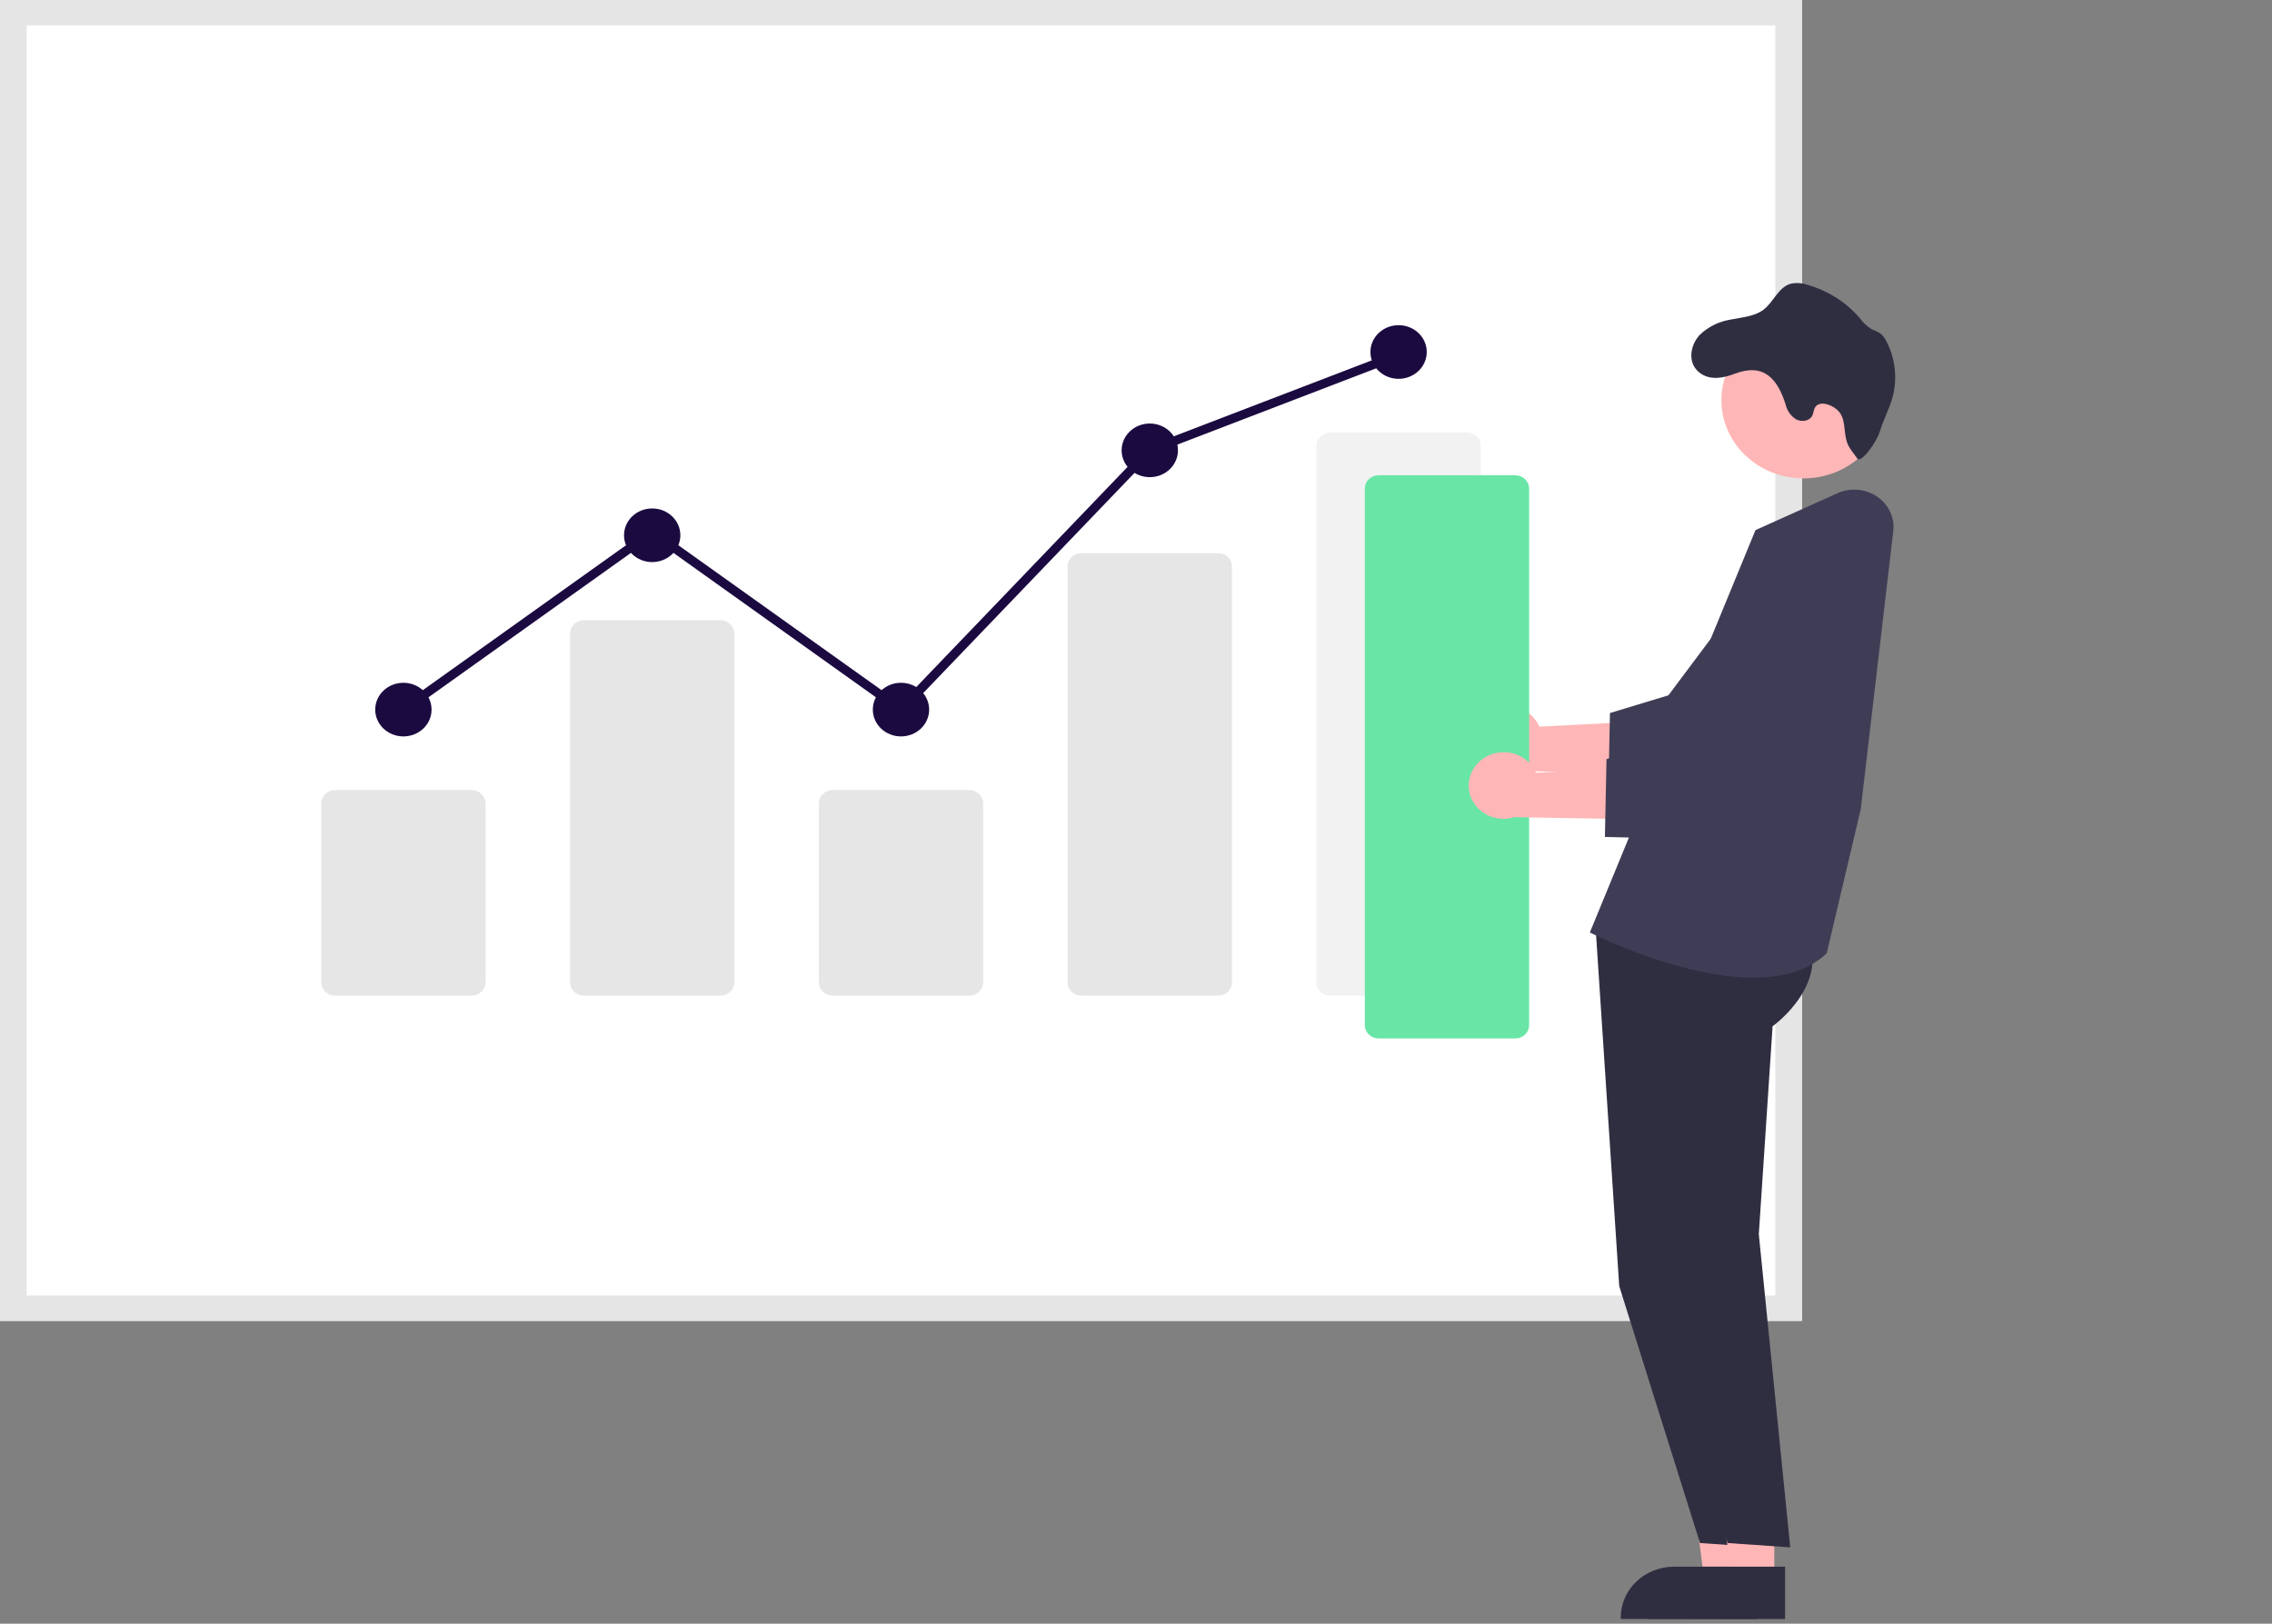 <svg width="764" height="546" viewBox="0 0 764 546" fill="none" xmlns="http://www.w3.org/2000/svg">
<rect x="0" y="0" width="764" height="546" fill="#808080" stroke="none"/>
<g clip-path="url(#clip0_991_252)">
<path d="M605.946 444.169H0V0H605.946V444.169Z" fill="white"/>
<path d="M605.946 444.169H0V0H605.946V444.169ZM8.953 435.645H596.994V8.525H8.953V435.645Z" fill="#E5E5E5"/>
<path d="M158.585 334.819H112.708C111.466 334.818 110.275 334.347 109.396 333.511C108.518 332.674 108.023 331.54 108.022 330.357V270.137C108.023 268.954 108.518 267.82 109.396 266.984C110.275 266.147 111.466 265.677 112.708 265.675H158.585C159.828 265.677 161.019 266.147 161.897 266.984C162.776 267.82 163.27 268.954 163.271 270.137V330.357C163.27 331.54 162.776 332.674 161.897 333.511C161.019 334.347 159.828 334.818 158.585 334.819Z" fill="#E6E6E6"/>
<path d="M242.249 334.819H196.371C195.129 334.818 193.938 334.347 193.059 333.511C192.181 332.674 191.687 331.54 191.685 330.357V213.018C191.687 211.835 192.181 210.701 193.059 209.865C193.938 209.028 195.129 208.558 196.371 208.557H242.249C243.491 208.558 244.682 209.028 245.56 209.865C246.439 210.701 246.933 211.835 246.935 213.018V330.357C246.933 331.54 246.439 332.674 245.56 333.511C244.682 334.347 243.491 334.818 242.249 334.819Z" fill="#E6E6E6"/>
<path d="M325.912 334.819H280.034C278.792 334.818 277.601 334.347 276.723 333.511C275.844 332.674 275.35 331.54 275.349 330.357V270.137C275.35 268.954 275.844 267.82 276.723 266.984C277.601 266.147 278.792 265.677 280.034 265.675H325.912C327.154 265.677 328.345 266.147 329.224 266.984C330.102 267.82 330.596 268.954 330.598 270.137V330.357C330.596 331.54 330.102 332.674 329.224 333.511C328.345 334.347 327.154 334.818 325.912 334.819Z" fill="#E6E6E6"/>
<path d="M409.575 334.819H363.698C362.484 334.844 361.309 334.41 360.43 333.611C359.552 332.813 359.042 331.715 359.012 330.559V190.269C359.042 189.113 359.552 188.016 360.43 187.218C361.309 186.419 362.484 185.985 363.698 186.01H409.575C410.789 185.985 411.964 186.419 412.842 187.218C413.721 188.016 414.231 189.113 414.261 190.269V330.559C414.231 331.715 413.721 332.813 412.842 333.611C411.964 334.41 410.789 334.844 409.575 334.819Z" fill="#E6E6E6"/>
<path d="M493.238 334.819H447.361C446.119 334.818 444.928 334.347 444.049 333.511C443.171 332.674 442.677 331.54 442.675 330.357V149.887C442.677 148.704 443.171 147.57 444.049 146.734C444.928 145.897 446.119 145.427 447.361 145.426H493.238C494.481 145.427 495.672 145.897 496.55 146.734C497.429 147.57 497.923 148.704 497.924 149.887V330.357C497.923 331.54 497.429 332.674 496.55 333.511C495.672 334.347 494.481 334.818 493.238 334.819Z" fill="#F2F2F2"/>
<path d="M135.647 247.638C140.878 247.638 145.118 243.6 145.118 238.619C145.118 233.638 140.878 229.6 135.647 229.6C130.416 229.6 126.175 233.638 126.175 238.619C126.175 243.6 130.416 247.638 135.647 247.638Z" fill="#1B0A40"/>
<path d="M219.31 189.016C224.541 189.016 228.781 184.978 228.781 179.997C228.781 175.016 224.541 170.979 219.31 170.979C214.079 170.979 209.839 175.016 209.839 179.997C209.839 184.978 214.079 189.016 219.31 189.016Z" fill="#1B0A40"/>
<path d="M302.973 247.638C308.204 247.638 312.444 243.6 312.444 238.619C312.444 233.638 308.204 229.6 302.973 229.6C297.742 229.6 293.502 233.638 293.502 238.619C293.502 243.6 297.742 247.638 302.973 247.638Z" fill="#1B0A40"/>
<path d="M386.636 160.457C391.867 160.457 396.108 156.419 396.108 151.438C396.108 146.457 391.867 142.419 386.636 142.419C381.406 142.419 377.165 146.457 377.165 151.438C377.165 156.419 381.406 160.457 386.636 160.457Z" fill="#1B0A40"/>
<path d="M470.3 127.388C475.531 127.388 479.771 123.35 479.771 118.369C479.771 113.388 475.531 109.351 470.3 109.351C465.069 109.351 460.828 113.388 460.828 118.369C460.828 123.35 465.069 127.388 470.3 127.388Z" fill="#1B0A40"/>
<path d="M303.173 240.639L219.31 180.827L136.594 239.822L134.701 237.416L219.31 177.07L302.773 236.599L385.714 150.172L386.047 150.043L469.709 117.945L470.89 120.734L387.559 152.704L303.173 240.639Z" fill="#1B0A40"/>
<path d="M587.33 531.273L573.08 531.272L566.3 478.932L587.333 478.932L587.33 531.273Z" fill="#FFB6B6"/>
<path d="M590.965 544.427L545.014 544.425V543.872C545.015 539.355 546.899 535.023 550.253 531.83C553.607 528.636 558.156 526.842 562.9 526.841H562.901L590.966 526.842L590.965 544.427Z" fill="#2F2E41"/>
<path d="M536.401 309.737L544.492 432.482L571.656 518.882L592.701 520.333L582.133 415.035L586.767 345.106C586.767 345.106 608.733 329.515 596.588 310.746L536.401 309.737Z" fill="#2F2E41"/>
<path d="M596.63 531.273L582.378 531.272L575.599 478.932L596.632 478.932L596.63 531.273Z" fill="#FFB6B6"/>
<path d="M600.264 544.427L554.314 544.425V543.872C554.314 539.355 556.198 535.023 559.552 531.83C562.906 528.636 567.455 526.842 572.199 526.841H572.2L600.265 526.842L600.264 544.427Z" fill="#2F2E41"/>
<path d="M545.7 309.737L553.791 432.482L580.955 518.882L602 520.333L591.432 415.035L596.066 345.106C596.066 345.106 618.032 329.515 605.887 310.746L545.7 309.737Z" fill="#2F2E41"/>
<path d="M589.559 328.745C565.291 328.745 536.728 314.623 535.073 313.793L534.612 313.562L590.31 178.26L617.894 165.851C620.018 164.896 622.371 164.497 624.711 164.697C627.051 164.897 629.292 165.688 631.203 166.988C633.115 168.288 634.628 170.05 635.585 172.093C636.542 174.136 636.91 176.384 636.65 178.608L625.703 272.115L614.277 320.546L614.156 320.66C607.849 326.593 599.029 328.745 589.559 328.745Z" fill="#3F3D56"/>
<path d="M500.555 239.177C501.999 238.306 503.625 237.746 505.32 237.538C507.014 237.33 508.737 237.478 510.365 237.972C511.993 238.466 513.487 239.294 514.743 240.398C515.999 241.502 516.985 242.854 517.632 244.36L559.109 242.202L548.226 259.953L510.508 259.28C507.779 260.148 504.811 260.033 502.165 258.956C499.52 257.879 497.381 255.916 496.154 253.438C494.928 250.96 494.698 248.14 495.509 245.511C496.32 242.883 498.116 240.629 500.555 239.177Z" fill="#FFB6B6"/>
<path d="M582.406 266.963L540.841 265.953L541.378 239.772L561.032 233.815L593.271 190.758C594.885 188.602 596.937 186.776 599.305 185.388C601.673 184 604.31 183.079 607.058 182.678C609.807 182.277 612.612 182.405 615.308 183.054C618.004 183.703 620.535 184.861 622.753 186.458C624.971 188.055 626.83 190.059 628.221 192.352C629.611 194.645 630.504 197.18 630.848 199.808C631.192 202.435 630.978 205.102 630.221 207.65C629.464 210.197 628.178 212.575 626.439 214.641L582.406 266.963Z" fill="#3F3D56"/>
<path d="M606.472 160.866C621.726 160.866 634.091 149.091 634.091 134.567C634.091 120.042 621.726 108.268 606.472 108.268C591.219 108.268 578.854 120.042 578.854 134.567C578.854 149.091 591.219 160.866 606.472 160.866Z" fill="#FFB6B6"/>
<path d="M571.531 112.651C574.318 109.93 577.94 108.12 581.876 107.482C585.712 106.696 589.92 106.453 592.988 104.162C596.476 101.516 598.01 96.491 602.288 95.373C604.148 95.017 606.077 95.163 607.855 95.794C614.691 97.757 620.759 101.61 625.291 106.862C626.36 108.368 627.721 109.664 629.302 110.681C630.247 111.062 631.17 111.491 632.068 111.965C633.053 112.705 633.828 113.668 634.323 114.765C637.407 120.694 638.118 127.489 636.322 133.881C635.253 137.655 633.323 141.153 632.184 144.949C631.045 148.746 625.777 155.968 624.545 154.175C623.313 152.382 621.732 150.71 621.058 148.64C619.742 144.569 620.93 140.472 617.585 137.644C615.516 135.895 611.773 134.722 610.366 136.98C609.808 137.854 609.843 138.961 609.367 139.869C608.425 141.64 605.705 141.994 603.903 140.976C602.167 139.834 600.946 138.111 600.486 136.15C597.777 127.428 593.163 121.938 583.364 125.668C579.714 127.062 575.413 128.003 571.903 125.612C567.276 122.469 568.218 116.237 571.531 112.651Z" fill="#2F2E41"/>
<path d="M509.512 349.208H463.634C462.392 349.207 461.201 348.736 460.323 347.9C459.444 347.063 458.95 345.929 458.948 344.746V164.276C458.95 163.093 459.444 161.959 460.323 161.123C461.201 160.286 462.392 159.816 463.634 159.815H509.512C510.754 159.816 511.945 160.286 512.824 161.123C513.702 161.959 514.196 163.093 514.198 164.276V344.746C514.196 345.929 513.702 347.063 512.824 347.9C511.945 348.736 510.754 349.207 509.512 349.208Z" fill="#69E6A6"/>
<path d="M499.393 254.673C500.836 253.802 502.463 253.242 504.157 253.034C505.852 252.826 507.574 252.974 509.202 253.468C510.83 253.962 512.325 254.79 513.581 255.894C514.836 256.998 515.823 258.35 516.47 259.856L557.946 257.698L547.063 275.449L509.345 274.776C506.617 275.644 503.648 275.529 501.003 274.452C498.357 273.375 496.219 271.412 494.992 268.934C493.765 266.456 493.536 263.635 494.347 261.007C495.158 258.379 496.953 256.125 499.393 254.673Z" fill="#FFB6B6"/>
<path d="M581.244 282.459L539.679 281.448L540.215 255.268L559.87 249.311L592.109 206.254C593.723 204.098 595.775 202.272 598.143 200.884C600.511 199.496 603.147 198.575 605.896 198.174C608.644 197.773 611.45 197.901 614.145 198.55C616.841 199.199 619.373 200.357 621.591 201.954C623.809 203.551 625.668 205.555 627.058 207.848C628.448 210.141 629.342 212.676 629.685 215.304C630.029 217.931 629.816 220.598 629.059 223.145C628.301 225.693 627.015 228.07 625.276 230.137L581.244 282.459Z" fill="#3F3D56"/>
</g>
<defs>
<clipPath id="clip0_991_252">
<rect width="764" height="546" fill="white"/>
</clipPath>
</defs>
</svg>

